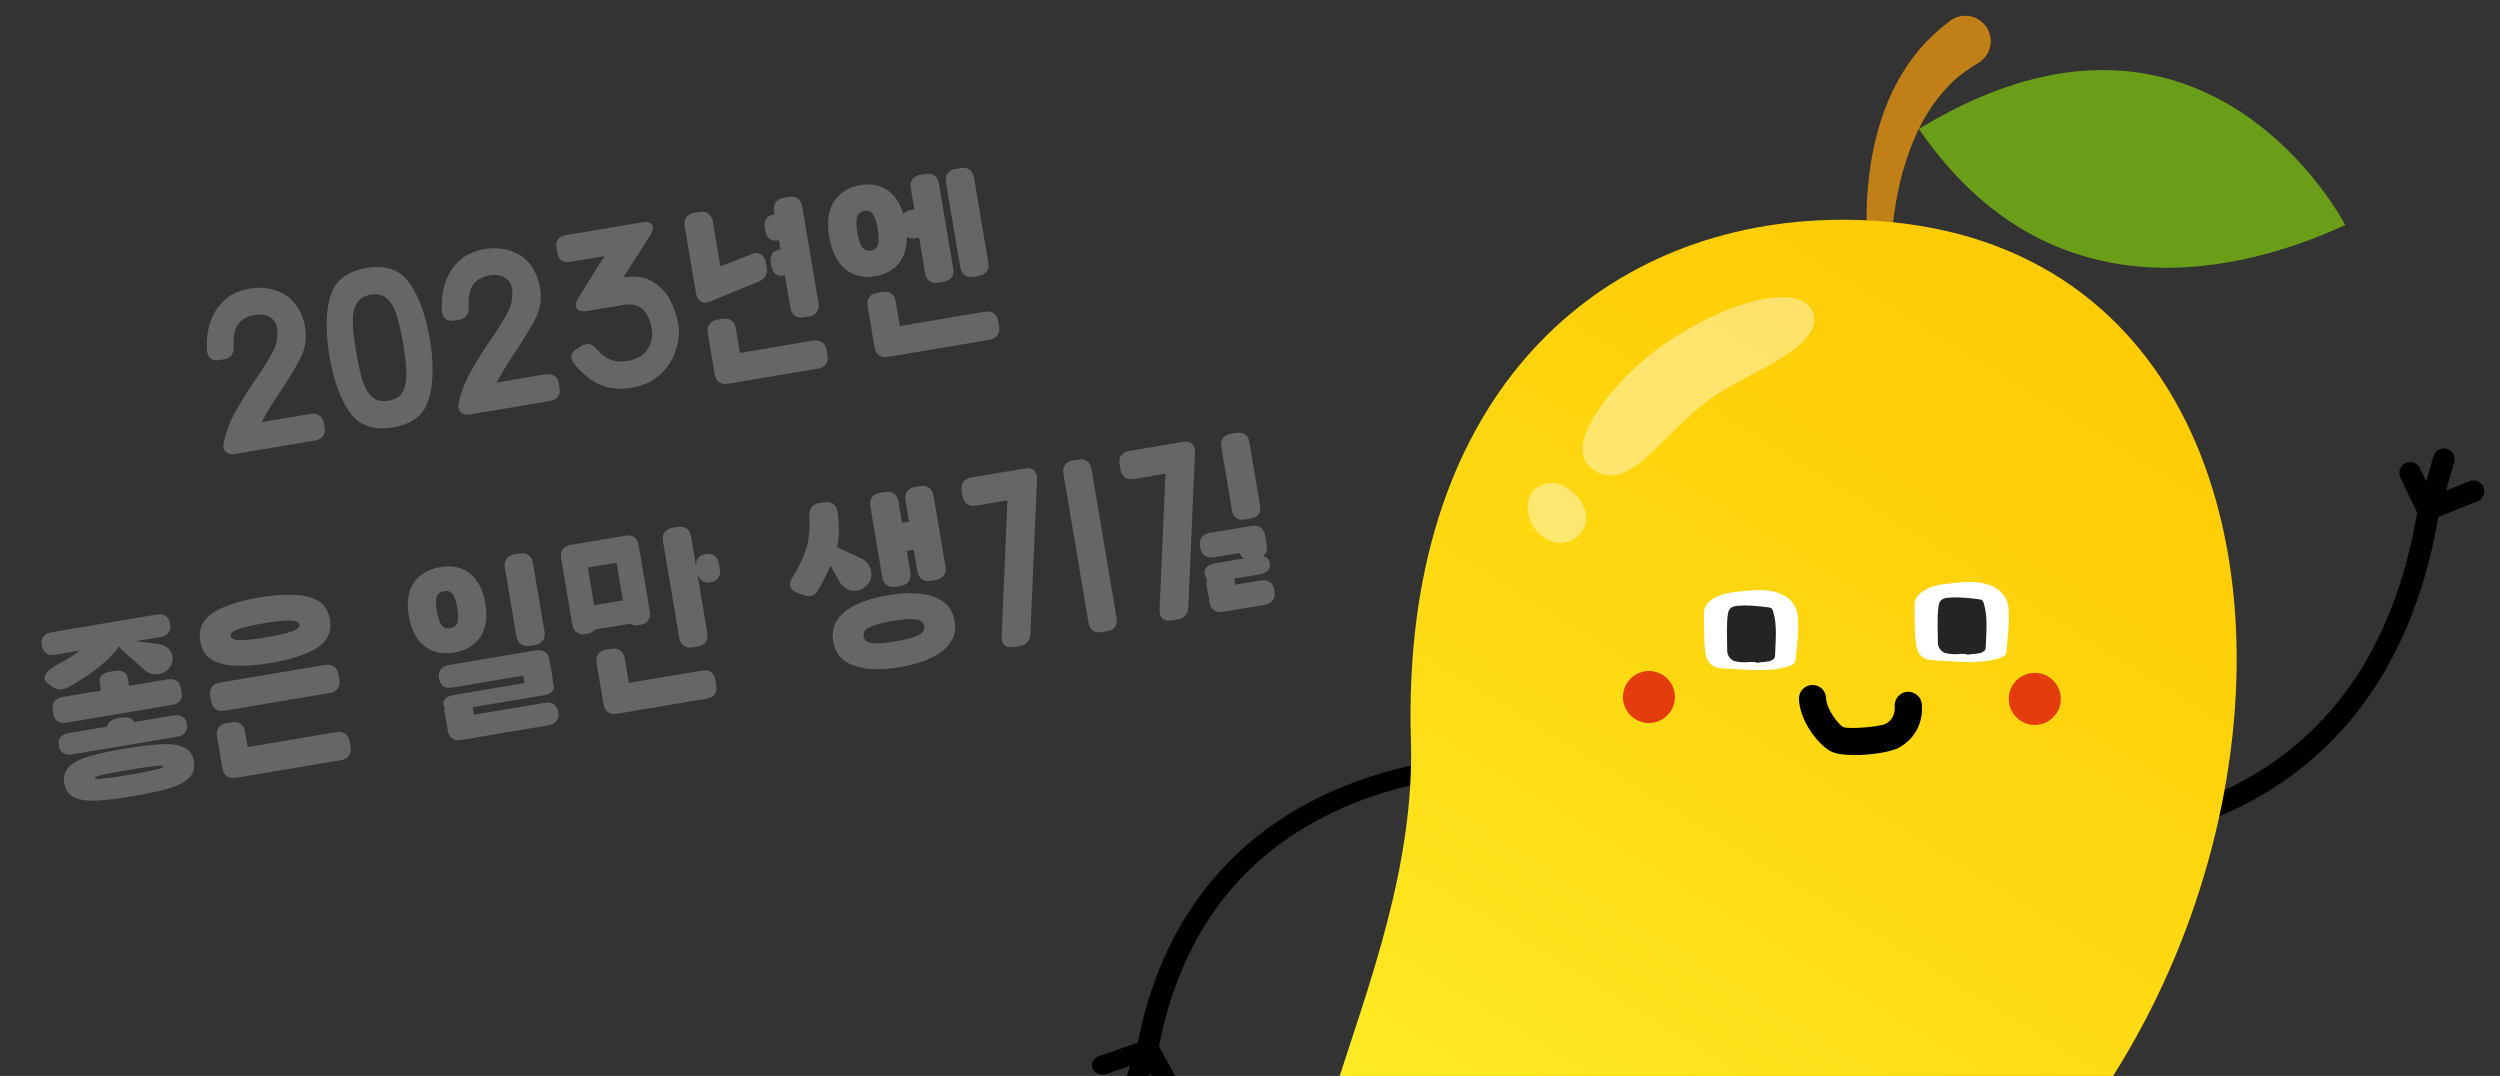 <svg width="158" height="68" viewBox="0 0 158 68" fill="none" xmlns="http://www.w3.org/2000/svg">
<rect x="0" y="0" width="158" height="68" fill="#333333" stroke="none"/>
<path d="M19.64 26.153C19.866 26.114 20.05 26.15 20.19 26.258C20.338 26.355 20.431 26.516 20.469 26.743L20.517 27.024C20.553 27.241 20.517 27.42 20.409 27.56C20.312 27.708 20.15 27.801 19.923 27.839L14.864 28.69C14.667 28.723 14.501 28.7 14.366 28.622C14.233 28.553 14.153 28.439 14.127 28.282C14.11 28.183 14.114 28.086 14.138 27.991C14.279 27.318 14.516 26.68 14.851 26.076C15.183 25.462 15.618 24.761 16.154 23.971C16.401 23.625 16.571 23.373 16.666 23.215C17.025 22.638 17.256 22.229 17.357 21.989C17.457 21.739 17.516 21.455 17.534 21.138C17.54 20.994 17.532 20.859 17.511 20.731C17.466 20.464 17.345 20.257 17.147 20.107C16.879 19.899 16.538 19.83 16.124 19.899C15.67 19.976 15.321 20.161 15.076 20.456C14.842 20.749 14.739 21.222 14.768 21.877C14.788 22.36 14.586 22.637 14.162 22.709L13.881 22.756C13.645 22.796 13.456 22.761 13.316 22.653C13.177 22.545 13.097 22.371 13.076 22.131C13.027 21.176 13.196 20.372 13.583 19.718C13.97 19.065 14.495 18.627 15.157 18.404C15.348 18.331 15.561 18.275 15.798 18.235C16.271 18.156 16.714 18.167 17.127 18.27C17.55 18.372 17.906 18.53 18.196 18.744C18.5 18.987 18.741 19.276 18.92 19.611C19.098 19.947 19.216 20.292 19.276 20.647C19.296 20.765 19.311 20.915 19.321 21.095C19.342 21.579 19.264 22.023 19.089 22.427C18.912 22.822 18.559 23.434 18.029 24.264C17.988 24.321 17.79 24.623 17.436 25.17C17.08 25.706 16.784 26.207 16.548 26.673L17.495 26.514L19.64 26.153ZM24.564 25.324C24.978 25.255 25.268 25.079 25.433 24.798C25.609 24.515 25.692 24.136 25.683 23.66C25.683 23.174 25.615 22.531 25.481 21.732C25.348 20.944 25.202 20.319 25.044 19.859C24.895 19.397 24.692 19.061 24.433 18.851C24.173 18.631 23.841 18.555 23.436 18.623C23.022 18.693 22.728 18.874 22.555 19.167C22.379 19.45 22.292 19.835 22.292 20.322C22.303 20.807 22.375 21.444 22.507 22.233C22.642 23.031 22.783 23.662 22.932 24.123C23.089 24.574 23.296 24.904 23.555 25.114C23.813 25.324 24.15 25.394 24.564 25.324ZM20.821 22.516C20.571 21.027 20.584 19.778 20.86 18.768C21.146 17.756 21.91 17.146 23.153 16.937C24.395 16.728 25.312 17.055 25.904 17.919C26.495 18.783 26.916 19.96 27.167 21.449C27.416 22.928 27.397 24.173 27.111 25.185C26.835 26.195 26.08 26.803 24.847 27.011C23.605 27.22 22.683 26.893 22.082 26.031C21.49 25.167 21.07 23.995 20.821 22.516ZM34.49 23.654C34.717 23.616 34.9 23.651 35.04 23.76C35.188 23.857 35.281 24.018 35.319 24.245L35.366 24.526C35.403 24.743 35.367 24.922 35.259 25.061C35.162 25.209 35 25.303 34.773 25.341L29.714 26.192C29.517 26.225 29.351 26.202 29.216 26.124C29.083 26.055 29.003 25.941 28.977 25.784C28.96 25.685 28.964 25.588 28.988 25.493C29.129 24.82 29.366 24.182 29.701 23.578C30.033 22.964 30.468 22.262 31.004 21.473C31.25 21.127 31.421 20.875 31.516 20.717C31.875 20.14 32.106 19.731 32.207 19.49C32.307 19.24 32.366 18.957 32.383 18.639C32.39 18.496 32.382 18.361 32.361 18.233C32.316 17.966 32.195 17.759 31.997 17.609C31.729 17.401 31.388 17.331 30.974 17.401C30.52 17.477 30.171 17.663 29.926 17.958C29.692 18.251 29.589 18.724 29.618 19.378C29.638 19.862 29.436 20.139 29.012 20.21L28.731 20.258C28.495 20.297 28.306 20.263 28.166 20.155C28.027 20.047 27.947 19.873 27.927 19.633C27.877 18.677 28.046 17.873 28.433 17.22C28.82 16.567 29.345 16.129 30.007 15.906C30.198 15.833 30.411 15.777 30.648 15.737C31.121 15.658 31.564 15.669 31.977 15.772C32.4 15.873 32.756 16.032 33.046 16.246C33.35 16.489 33.592 16.778 33.77 17.113C33.948 17.448 34.066 17.794 34.126 18.148C34.146 18.267 34.161 18.416 34.171 18.597C34.192 19.081 34.114 19.524 33.939 19.929C33.762 20.324 33.409 20.936 32.879 21.765C32.838 21.823 32.64 22.125 32.286 22.671C31.93 23.208 31.634 23.709 31.398 24.175L32.345 24.015L34.49 23.654ZM36.275 22.974C36.187 22.877 36.134 22.77 36.114 22.651C36.072 22.405 36.204 22.19 36.508 22.007L36.756 21.859C36.839 21.804 36.934 21.768 37.042 21.75C37.279 21.71 37.505 21.819 37.721 22.077C38.231 22.701 38.871 22.948 39.641 22.818C40.252 22.715 40.681 22.466 40.929 22.069C41.177 21.673 41.262 21.248 41.186 20.794C40.987 19.611 40.394 19.102 39.408 19.268L38.077 19.492L37.101 19.656C36.904 19.689 36.739 19.676 36.608 19.617C36.486 19.557 36.415 19.467 36.395 19.349C36.37 19.201 36.414 19.041 36.527 18.87L37.58 17.172L38.205 16.185L36.031 16.55C35.804 16.589 35.621 16.558 35.483 16.46C35.343 16.352 35.254 16.184 35.216 15.957L35.169 15.676C35.131 15.45 35.161 15.267 35.259 15.129C35.367 14.989 35.53 14.901 35.747 14.864L40.599 14.048C40.786 14.016 40.935 14.027 41.045 14.079C41.165 14.13 41.235 14.215 41.255 14.333C41.279 14.471 41.231 14.641 41.113 14.844L39.669 17.11L39.391 17.537C40.15 17.409 40.774 17.502 41.263 17.815C41.76 18.117 42.131 18.516 42.377 19.012C42.621 19.498 42.786 19.997 42.872 20.51C42.955 21.003 42.904 21.539 42.717 22.118C42.54 22.696 42.216 23.207 41.743 23.651C41.27 24.096 40.664 24.38 39.924 24.505C39.086 24.646 38.367 24.559 37.766 24.244C37.174 23.918 36.677 23.494 36.275 22.974ZM48.927 13.362C48.887 13.125 48.92 12.932 49.027 12.782C49.134 12.632 49.305 12.538 49.542 12.498L49.838 12.448C50.074 12.408 50.268 12.442 50.417 12.548C50.567 12.655 50.662 12.827 50.702 13.063L51.724 19.143C51.764 19.38 51.731 19.573 51.624 19.723C51.518 19.872 51.346 19.967 51.109 20.007L50.813 20.057C50.577 20.096 50.384 20.063 50.234 19.956C50.084 19.85 49.989 19.678 49.95 19.441L49.606 17.4L49.517 17.415C49.31 17.45 49.137 17.413 48.997 17.305C48.867 17.195 48.782 17.022 48.742 16.785L48.717 16.637C48.677 16.4 48.701 16.209 48.788 16.062C48.875 15.916 49.027 15.824 49.244 15.788L49.332 15.773L49.233 15.181L49.144 15.196C48.937 15.231 48.764 15.194 48.623 15.086C48.493 14.976 48.409 14.803 48.369 14.566L48.344 14.418C48.304 14.181 48.328 13.99 48.414 13.844C48.501 13.697 48.653 13.606 48.87 13.569L48.959 13.554L48.927 13.362ZM43.276 14.312C43.236 14.076 43.27 13.883 43.376 13.733C43.483 13.583 43.655 13.488 43.891 13.448L44.187 13.399C44.424 13.359 44.617 13.392 44.767 13.499C44.917 13.605 45.011 13.777 45.051 14.014L45.526 16.839L47.481 16.069C47.576 16.033 47.644 16.011 47.683 16.005C47.88 15.972 48.039 16.011 48.159 16.122C48.287 16.223 48.37 16.381 48.406 16.598L48.454 16.879C48.527 17.313 48.355 17.621 47.94 17.802L44.908 19.042C44.793 19.082 44.716 19.105 44.677 19.112C44.499 19.141 44.346 19.106 44.218 19.006C44.099 18.904 44.022 18.745 43.985 18.528L43.276 14.312ZM44.731 21.064C44.692 20.828 44.725 20.635 44.832 20.485C44.938 20.335 45.11 20.24 45.347 20.201L45.642 20.151C45.879 20.111 46.072 20.144 46.222 20.251C46.372 20.358 46.467 20.529 46.507 20.766L46.765 22.304L51.38 21.528C51.617 21.488 51.81 21.521 51.96 21.628C52.11 21.735 52.205 21.906 52.245 22.143L52.294 22.439C52.334 22.676 52.301 22.869 52.194 23.019C52.087 23.168 51.916 23.263 51.679 23.303L46.457 24.181L46.383 24.194L46.324 24.204L46.028 24.254C45.792 24.293 45.599 24.26 45.449 24.153C45.299 24.047 45.204 23.875 45.164 23.638L44.731 21.064ZM54.182 14.668C54.255 15.102 54.353 15.415 54.477 15.607C54.61 15.798 54.805 15.871 55.062 15.828C55.298 15.789 55.444 15.658 55.498 15.435C55.551 15.213 55.542 14.886 55.469 14.452C55.399 14.037 55.303 13.739 55.181 13.557C55.058 13.365 54.878 13.289 54.641 13.328C54.385 13.371 54.225 13.505 54.161 13.729C54.105 13.941 54.112 14.254 54.182 14.668ZM52.407 14.967C52.249 14.03 52.352 13.283 52.714 12.725C53.087 12.165 53.638 11.824 54.367 11.701C55.038 11.588 55.608 11.695 56.079 12.022C56.548 12.338 56.886 12.839 57.093 13.524C57.212 13.393 57.376 13.309 57.583 13.275L57.79 13.24L57.566 11.909C57.526 11.672 57.56 11.479 57.666 11.329C57.773 11.179 57.944 11.084 58.181 11.044L58.477 10.995C58.714 10.955 58.907 10.988 59.057 11.095C59.206 11.201 59.301 11.373 59.341 11.61L60.239 16.95C60.279 17.186 60.246 17.38 60.139 17.529C60.032 17.679 59.861 17.774 59.624 17.814L59.328 17.864C59.092 17.903 58.898 17.87 58.749 17.763C58.599 17.657 58.504 17.485 58.464 17.248L58.089 15.015L57.882 15.05C57.645 15.089 57.457 15.06 57.319 14.962C57.317 15.672 57.139 16.239 56.784 16.664C56.44 17.087 55.957 17.351 55.335 17.455C54.576 17.583 53.937 17.432 53.419 17.002C52.9 16.572 52.563 15.894 52.407 14.967ZM54.835 19.365C54.795 19.128 54.829 18.935 54.935 18.785C55.042 18.635 55.214 18.541 55.45 18.501L55.746 18.451C55.983 18.411 56.176 18.445 56.326 18.551C56.476 18.658 56.57 18.83 56.61 19.066L56.869 20.605L62.224 19.704C62.46 19.664 62.654 19.697 62.803 19.804C62.953 19.911 63.048 20.082 63.088 20.319L63.138 20.615C63.177 20.852 63.144 21.045 63.037 21.195C62.931 21.344 62.759 21.439 62.522 21.479L56.561 22.482L56.487 22.494L56.428 22.504L56.132 22.554C55.895 22.594 55.702 22.56 55.553 22.454C55.403 22.347 55.308 22.175 55.268 21.939L54.835 19.365ZM59.785 11.535C59.745 11.299 59.778 11.105 59.885 10.956C59.992 10.806 60.163 10.711 60.4 10.671L60.696 10.621C60.933 10.582 61.126 10.615 61.276 10.722C61.425 10.828 61.52 11 61.56 11.237L62.458 16.577C62.498 16.813 62.465 17.006 62.358 17.156C62.251 17.306 62.08 17.401 61.843 17.441L61.547 17.49C61.31 17.53 61.117 17.497 60.968 17.39C60.818 17.284 60.723 17.112 60.683 16.875L59.785 11.535Z" fill="#666666"/>
<path d="M8.158 48.974C8.908 48.848 9.458 48.74 9.808 48.651C10.169 48.569 10.345 48.499 10.335 48.44C10.325 48.381 10.136 48.372 9.768 48.414C9.41 48.454 8.856 48.537 8.106 48.663C7.386 48.784 6.851 48.884 6.499 48.964C6.147 49.043 5.976 49.113 5.986 49.172C5.996 49.231 6.175 49.241 6.524 49.203C6.884 49.173 7.429 49.096 8.158 48.974ZM4.063 49.495C3.99 49.061 4.098 48.709 4.387 48.437C4.676 48.165 5.092 47.953 5.634 47.801C6.184 47.638 6.933 47.476 7.88 47.317C8.836 47.156 9.601 47.063 10.175 47.037C10.757 47 11.229 47.063 11.591 47.225C11.963 47.386 12.185 47.683 12.258 48.117C12.333 48.56 12.221 48.919 11.922 49.192C11.633 49.464 11.207 49.678 10.646 49.833C10.095 49.997 9.341 50.159 8.385 50.32C7.438 50.479 6.678 50.571 6.104 50.597C5.542 50.631 5.08 50.566 4.718 50.404C4.356 50.242 4.138 49.939 4.063 49.495ZM3.001 43.179C2.894 43.086 2.833 42.994 2.818 42.906C2.793 42.758 2.863 42.599 3.027 42.429C3.191 42.26 3.436 42.092 3.763 41.925C4.23 41.684 4.661 41.414 5.057 41.114L3.503 41.376C3.267 41.416 3.074 41.387 2.926 41.29C2.778 41.193 2.686 41.037 2.649 40.82L2.639 40.76C2.603 40.544 2.639 40.365 2.747 40.225C2.855 40.085 3.028 39.995 3.265 39.956L9.891 38.841C10.128 38.801 10.32 38.829 10.469 38.926C10.617 39.023 10.709 39.18 10.745 39.397L10.755 39.456C10.792 39.673 10.756 39.851 10.648 39.991C10.54 40.131 10.367 40.221 10.13 40.261L8.577 40.522L9.99 40.695L10.087 40.724C10.138 40.726 10.217 40.748 10.326 40.791C10.489 40.855 10.616 40.95 10.709 41.076C10.809 41.191 10.872 41.322 10.897 41.471C10.931 41.678 10.899 41.876 10.799 42.065C10.722 42.21 10.615 42.329 10.479 42.423C10.352 42.515 10.205 42.575 10.038 42.604C9.811 42.642 9.605 42.621 9.419 42.541C9.331 42.504 9.246 42.448 9.162 42.371L9.145 42.358L7.712 41.078C7.628 41.001 7.57 40.925 7.537 40.849C6.851 41.776 5.765 42.643 4.278 43.451C4.177 43.508 4.071 43.547 3.963 43.565C3.726 43.605 3.487 43.538 3.245 43.366L3.001 43.179ZM3.709 47.121C3.673 46.904 3.71 46.731 3.82 46.601C3.928 46.461 4.1 46.371 4.337 46.331L6.778 45.92C6.806 45.784 6.873 45.671 6.979 45.582C7.086 45.493 7.233 45.433 7.421 45.402L7.716 45.352C8.101 45.287 8.36 45.38 8.494 45.632L10.964 45.216C11.201 45.176 11.393 45.205 11.541 45.302C11.688 45.389 11.779 45.541 11.816 45.757C11.852 45.974 11.816 46.153 11.708 46.293C11.6 46.433 11.427 46.523 11.19 46.562L4.564 47.677C4.327 47.717 4.134 47.688 3.986 47.592C3.838 47.495 3.746 47.338 3.709 47.121ZM3.329 44.858C3.292 44.641 3.328 44.462 3.436 44.323C3.545 44.183 3.717 44.093 3.954 44.053L6.38 43.645L6.298 43.157C6.266 42.969 6.306 42.816 6.418 42.695C6.529 42.575 6.704 42.495 6.94 42.456L7.236 42.406C7.473 42.366 7.663 42.385 7.808 42.462C7.953 42.539 8.041 42.671 8.073 42.858L8.155 43.346L10.581 42.938C10.817 42.898 11.01 42.927 11.158 43.024C11.306 43.12 11.398 43.277 11.435 43.494L11.48 43.761C11.516 43.977 11.48 44.156 11.372 44.296C11.262 44.426 11.089 44.511 10.852 44.55L4.225 45.665C3.988 45.705 3.797 45.682 3.65 45.595C3.502 45.498 3.41 45.341 3.374 45.124L3.329 44.858ZM15.21 49.111L14.914 49.16C14.678 49.2 14.485 49.167 14.335 49.06C14.185 48.954 14.09 48.782 14.05 48.545L13.717 46.563C13.677 46.327 13.71 46.133 13.817 45.983C13.924 45.834 14.095 45.739 14.332 45.699L14.628 45.649C14.865 45.61 15.058 45.643 15.208 45.75C15.357 45.856 15.452 46.028 15.492 46.265L15.651 47.211L21.243 46.271C21.479 46.231 21.672 46.264 21.822 46.371C21.972 46.477 22.067 46.649 22.107 46.886L22.156 47.182C22.196 47.418 22.163 47.611 22.056 47.761C21.95 47.911 21.778 48.006 21.541 48.046L15.343 49.088L15.269 49.101L15.21 49.111ZM12.655 40.521C12.529 39.771 12.789 39.18 13.436 38.746C14.093 38.311 15.072 37.984 16.374 37.765C17.706 37.541 18.753 37.528 19.516 37.724C20.277 37.91 20.722 38.383 20.85 39.142C20.977 39.901 20.713 40.499 20.056 40.934C19.397 41.359 18.402 41.683 17.071 41.907C15.769 42.126 14.737 42.138 13.974 41.941C13.22 41.744 12.781 41.27 12.655 40.521ZM13.286 44.004C13.247 43.767 13.28 43.574 13.387 43.425C13.493 43.275 13.665 43.18 13.902 43.14L20.528 42.025C20.765 41.986 20.958 42.019 21.108 42.126C21.258 42.232 21.353 42.404 21.392 42.641L21.442 42.936C21.482 43.173 21.449 43.366 21.342 43.516C21.235 43.666 21.064 43.761 20.827 43.8L14.2 44.915C13.963 44.955 13.77 44.922 13.62 44.815C13.471 44.708 13.376 44.537 13.336 44.3L13.286 44.004ZM14.578 40.197C14.606 40.365 14.803 40.453 15.17 40.463C15.535 40.462 16.077 40.401 16.797 40.28C17.547 40.154 18.094 40.032 18.439 39.913C18.792 39.782 18.955 39.633 18.927 39.465C18.898 39.298 18.697 39.215 18.322 39.217C17.955 39.208 17.397 39.267 16.648 39.393C15.928 39.514 15.396 39.639 15.053 39.767C14.708 39.886 14.55 40.029 14.578 40.197ZM31.91 35.897C31.871 35.66 31.904 35.467 32.011 35.318C32.117 35.168 32.289 35.073 32.526 35.033L32.822 34.983C33.058 34.944 33.251 34.977 33.401 35.084C33.551 35.19 33.646 35.362 33.685 35.599L34.41 39.903C34.45 40.14 34.416 40.333 34.309 40.483C34.203 40.633 34.031 40.727 33.794 40.767L33.499 40.817C33.262 40.857 33.069 40.823 32.919 40.717C32.769 40.61 32.674 40.438 32.635 40.202L31.91 35.897ZM25.834 38.927C25.686 38.05 25.796 37.346 26.164 36.818C26.541 36.288 27.095 35.962 27.824 35.839C28.584 35.712 29.21 35.849 29.704 36.253C30.208 36.655 30.53 37.275 30.671 38.114C30.82 39.001 30.717 39.713 30.361 40.249C30.005 40.786 29.462 41.116 28.733 41.238C27.973 41.366 27.337 41.23 26.823 40.829C26.31 40.429 25.98 39.795 25.834 38.927ZM28.261 45.942L28.102 44.995C28.084 44.886 28.082 44.785 28.097 44.692C28.059 44.647 28.034 44.591 28.022 44.522C27.997 44.374 28.043 44.25 28.157 44.149C28.271 44.039 28.446 43.964 28.682 43.924L33.15 43.172L33.07 42.699L28.603 43.45C28.366 43.49 28.174 43.462 28.026 43.365C27.876 43.258 27.782 43.092 27.744 42.865C27.706 42.638 27.741 42.455 27.849 42.315C27.956 42.165 28.127 42.07 28.364 42.031L33.867 41.105C34.103 41.065 34.296 41.098 34.446 41.205C34.594 41.302 34.687 41.464 34.725 41.69C34.739 41.769 34.743 41.824 34.738 41.856C34.755 41.893 34.77 41.952 34.783 42.031L34.942 42.977C34.954 43.046 34.956 43.122 34.95 43.204C34.98 43.26 34.998 43.308 35.004 43.347C35.029 43.495 34.985 43.624 34.872 43.734C34.757 43.835 34.581 43.905 34.344 43.945L29.877 44.696L29.957 45.17L34.424 44.418C34.661 44.378 34.853 44.407 35.001 44.504C35.151 44.61 35.245 44.777 35.283 45.004C35.321 45.231 35.286 45.414 35.178 45.554C35.071 45.704 34.9 45.798 34.663 45.838L29.16 46.764C28.923 46.804 28.73 46.77 28.581 46.664C28.432 46.567 28.339 46.405 28.301 46.178L28.281 46.06L28.261 45.942ZM27.609 38.629C27.675 39.023 27.77 39.311 27.891 39.494C28.023 39.674 28.217 39.743 28.474 39.7C28.71 39.66 28.857 39.539 28.915 39.337C28.97 39.125 28.964 38.816 28.896 38.412C28.83 38.018 28.736 37.734 28.616 37.562C28.496 37.389 28.317 37.323 28.081 37.363C27.824 37.406 27.662 37.529 27.595 37.733C27.538 37.936 27.543 38.234 27.609 38.629ZM41.903 34.216C41.864 33.979 41.897 33.786 42.004 33.636C42.11 33.487 42.282 33.392 42.519 33.352L42.814 33.302C43.051 33.263 43.244 33.296 43.394 33.403C43.544 33.509 43.639 33.681 43.678 33.917L44.009 35.885C43.97 35.648 43.998 35.456 44.095 35.308C44.202 35.158 44.373 35.063 44.61 35.023C44.837 34.985 45.02 35.02 45.16 35.129C45.31 35.235 45.404 35.407 45.444 35.643L45.494 35.939C45.534 36.176 45.5 36.369 45.394 36.519C45.297 36.667 45.135 36.76 44.908 36.798C44.682 36.837 44.493 36.802 44.343 36.696C44.194 36.589 44.099 36.417 44.059 36.181L44.701 39.997C44.741 40.234 44.708 40.427 44.601 40.577C44.494 40.727 44.323 40.821 44.086 40.861L43.79 40.911C43.553 40.951 43.36 40.917 43.211 40.811C43.061 40.704 42.966 40.532 42.926 40.296L41.903 34.216ZM35.461 35.254C35.423 35.027 35.458 34.844 35.566 34.704C35.675 34.564 35.847 34.474 36.084 34.434L39.501 33.86C39.738 33.82 39.93 33.848 40.078 33.945C40.226 34.042 40.319 34.204 40.358 34.431L41.064 38.632C41.104 38.868 41.071 39.061 40.964 39.211C40.857 39.361 40.686 39.456 40.449 39.495L40.39 39.505C40.173 39.542 39.986 39.513 39.828 39.417L37.594 39.793C37.486 39.933 37.318 40.022 37.091 40.06L37.032 40.07C36.795 40.11 36.602 40.077 36.452 39.97C36.303 39.864 36.208 39.692 36.168 39.455L35.461 35.254ZM37.708 41.919C37.668 41.682 37.702 41.489 37.808 41.339C37.915 41.189 38.087 41.095 38.323 41.055L38.619 41.005C38.856 40.965 39.049 40.999 39.199 41.105C39.349 41.212 39.443 41.383 39.483 41.62L39.742 43.159L44.357 42.382C44.594 42.342 44.787 42.376 44.937 42.482C45.087 42.589 45.181 42.761 45.221 42.997L45.271 43.293C45.311 43.53 45.277 43.723 45.171 43.873C45.064 44.023 44.892 44.117 44.656 44.157L39.434 45.036L39.36 45.048L39.301 45.058L39.005 45.108C38.768 45.148 38.575 45.114 38.425 45.008C38.276 44.901 38.181 44.729 38.141 44.493L37.708 41.919ZM37.147 35.868L37.547 38.25L39.367 37.944L38.966 35.562L37.147 35.868ZM51.147 32.661C51.114 32.16 51.324 31.871 51.777 31.794L52.073 31.745C52.31 31.705 52.504 31.743 52.655 31.86C52.815 31.965 52.91 32.141 52.942 32.389C53.05 33.274 53.036 34.006 52.901 34.587L54.401 35.277L54.451 35.3C54.517 35.329 54.609 35.395 54.727 35.496C54.907 35.659 55.017 35.863 55.059 36.11C55.085 36.268 55.076 36.426 55.032 36.586C54.986 36.736 54.907 36.866 54.794 36.976C54.633 37.165 54.424 37.281 54.168 37.325C53.832 37.381 53.544 37.293 53.302 37.059C53.254 37.017 53.192 36.951 53.117 36.862L53.075 36.794L52.488 35.751C52.351 36.079 52.108 36.566 51.761 37.212C51.633 37.477 51.456 37.629 51.229 37.667C51.081 37.692 50.925 37.672 50.763 37.608L50.405 37.471C50.123 37.366 49.965 37.21 49.931 37.003C49.907 36.865 49.952 36.705 50.063 36.524C50.471 35.878 50.768 35.26 50.953 34.671C51.136 34.072 51.201 33.402 51.147 32.661ZM52.656 40.545C52.528 39.786 52.768 39.162 53.376 38.675C53.991 38.176 54.896 37.826 56.089 37.625C57.322 37.418 58.306 37.45 59.041 37.722C59.775 37.983 60.205 38.494 60.333 39.254C60.459 40.003 60.214 40.622 59.596 41.111C58.98 41.611 58.066 41.962 56.853 42.166C55.66 42.367 54.691 42.332 53.946 42.062C53.212 41.8 52.782 41.294 52.656 40.545ZM54.579 40.221C54.619 40.458 54.8 40.6 55.122 40.647C55.453 40.683 55.938 40.647 56.579 40.539C57.24 40.428 57.721 40.301 58.021 40.16C58.32 40.008 58.45 39.814 58.41 39.577C58.367 39.321 58.18 39.175 57.85 39.139C57.519 39.103 57.024 39.141 56.363 39.252C55.722 39.36 55.252 39.49 54.953 39.641C54.662 39.782 54.538 39.975 54.579 40.221ZM55.008 32.011C54.968 31.775 55.002 31.582 55.108 31.432C55.215 31.282 55.386 31.187 55.623 31.148L55.919 31.098C56.156 31.058 56.349 31.091 56.499 31.198C56.648 31.305 56.743 31.476 56.783 31.713L57.007 33.044L57.451 32.97L57.227 31.638C57.187 31.402 57.22 31.208 57.327 31.059C57.434 30.909 57.605 30.814 57.842 30.774L58.138 30.724C58.374 30.685 58.568 30.718 58.718 30.825C58.867 30.931 58.962 31.103 59.002 31.34L59.751 35.792C59.791 36.029 59.757 36.222 59.651 36.372C59.544 36.522 59.372 36.616 59.136 36.656L58.84 36.706C58.603 36.746 58.41 36.712 58.26 36.606C58.11 36.499 58.016 36.327 57.976 36.091L57.749 34.745L57.306 34.819L57.532 36.165C57.572 36.402 57.538 36.595 57.432 36.745C57.325 36.895 57.154 36.99 56.917 37.029L56.621 37.079C56.384 37.119 56.191 37.086 56.041 36.979C55.892 36.872 55.797 36.701 55.757 36.464L55.008 32.011ZM60.777 31.041C60.737 30.804 60.771 30.611 60.877 30.461C60.984 30.312 61.156 30.217 61.392 30.177L64.75 29.612C65.204 29.536 65.464 29.695 65.53 30.089C65.538 30.139 65.541 30.214 65.538 30.316L65.121 40.045C65.105 40.494 64.876 40.756 64.432 40.83L64.092 40.888C63.638 40.964 63.378 40.805 63.312 40.41C63.303 40.361 63.301 40.285 63.304 40.184L63.673 31.619L61.691 31.952C61.454 31.992 61.261 31.958 61.111 31.852C60.962 31.745 60.867 31.573 60.827 31.337L60.777 31.041ZM67.212 29.959C67.172 29.722 67.205 29.529 67.312 29.379C67.419 29.229 67.59 29.134 67.827 29.095L68.123 29.045C68.359 29.005 68.553 29.038 68.703 29.145C68.852 29.252 68.947 29.423 68.987 29.66L70.564 39.038C70.604 39.275 70.571 39.468 70.464 39.618C70.358 39.768 70.186 39.862 69.949 39.902L69.653 39.952C69.417 39.992 69.224 39.958 69.074 39.852C68.924 39.745 68.829 39.573 68.79 39.337L67.212 29.959ZM70.759 29.362C70.719 29.125 70.753 28.932 70.859 28.782C70.966 28.632 71.138 28.538 71.374 28.498L74.732 27.933C75.186 27.857 75.446 28.016 75.512 28.41C75.52 28.459 75.523 28.535 75.52 28.637L75.103 38.366C75.087 38.815 74.858 39.077 74.414 39.151L74.073 39.208C73.62 39.285 73.36 39.126 73.293 38.731C73.285 38.682 73.283 38.606 73.286 38.504L73.655 29.939L71.673 30.273C71.436 30.313 71.243 30.279 71.093 30.173C70.943 30.066 70.849 29.894 70.809 29.658L70.759 29.362ZM76.424 37.992C76.414 37.932 76.411 37.852 76.414 37.75C76.378 37.655 76.355 37.577 76.344 37.518L76.267 37.06C76.237 36.882 76.248 36.733 76.299 36.613C76.216 36.546 76.163 36.438 76.138 36.29C76.108 36.113 76.149 35.964 76.261 35.844C76.372 35.724 76.546 35.644 76.783 35.604L78.647 35.29C78.504 35.223 78.403 35.108 78.346 34.946L76.718 35.219C76.482 35.259 76.288 35.226 76.139 35.119C75.989 35.013 75.894 34.841 75.854 34.604L75.844 34.545C75.805 34.308 75.838 34.115 75.945 33.965C76.051 33.816 76.223 33.721 76.46 33.681L78.664 33.31L78.738 33.298L78.797 33.288L79.093 33.238C79.329 33.198 79.522 33.232 79.672 33.338C79.822 33.445 79.917 33.617 79.957 33.853L80.054 34.43C80.108 34.755 80.027 34.997 79.811 35.156C80.059 35.185 80.205 35.332 80.25 35.599C80.282 35.786 80.242 35.94 80.13 36.06C80.019 36.18 79.844 36.26 79.608 36.3L77.995 36.571C78.012 36.609 78.028 36.672 78.043 36.761L78.075 36.953L79.672 36.685C79.909 36.645 80.102 36.678 80.252 36.785C80.402 36.891 80.497 37.063 80.536 37.3L80.546 37.359C80.586 37.596 80.553 37.789 80.446 37.939C80.34 38.088 80.168 38.183 79.931 38.223L77.298 38.666C77.061 38.706 76.868 38.672 76.719 38.566C76.569 38.459 76.474 38.287 76.434 38.051L76.424 37.992ZM77.186 28.235C77.148 28.008 77.183 27.825 77.291 27.685C77.4 27.545 77.572 27.455 77.809 27.415L78.105 27.366C78.341 27.326 78.534 27.354 78.682 27.451C78.83 27.548 78.923 27.709 78.961 27.936L79.638 31.96C79.676 32.187 79.641 32.37 79.533 32.51C79.425 32.65 79.252 32.74 79.015 32.779L78.72 32.829C78.483 32.869 78.29 32.841 78.142 32.744C77.994 32.647 77.901 32.485 77.863 32.258L77.186 28.235Z" fill="#666666"/>
<path d="M153.428 32.888C153.175 32.888 152.929 32.745 152.814 32.498L151.707 30.184C151.546 29.846 151.684 29.433 152.022 29.266C152.361 29.099 152.768 29.243 152.935 29.587L154.042 31.901C154.202 32.24 154.065 32.653 153.726 32.819C153.629 32.865 153.531 32.888 153.434 32.888H153.428Z" fill="black"/>
<path d="M131.183 53.474C130.89 53.474 130.718 53.468 130.684 53.462C130.311 53.439 130.018 53.118 130.041 52.739C130.064 52.36 130.385 52.073 130.758 52.09C130.804 52.09 135.468 52.308 140.481 49.989C147.164 46.901 151.294 40.999 152.757 32.452C152.757 32.429 152.768 32.4 152.774 32.377L153.795 28.835C153.898 28.474 154.277 28.261 154.638 28.37C155 28.474 155.206 28.858 155.103 29.22L154.093 32.722C153.244 37.664 151.489 41.838 148.879 45.115C146.78 47.756 144.124 49.823 140.997 51.264C136.603 53.278 132.565 53.474 131.188 53.474H131.183Z" fill="black"/>
<path d="M153.428 32.888C153.158 32.888 152.9 32.722 152.797 32.458C152.659 32.108 152.831 31.706 153.181 31.568L156.078 30.408C156.428 30.271 156.824 30.443 156.961 30.793C157.099 31.143 156.927 31.545 156.577 31.683L153.68 32.842C153.6 32.877 153.514 32.888 153.428 32.888Z" fill="black"/>
<path d="M72.581 65.707C72.484 65.707 72.38 65.724 72.288 65.764C71.95 65.907 71.807 66.263 71.973 66.562L73.08 68.582C73.241 68.881 73.648 69.007 73.992 68.864C74.331 68.72 74.474 68.364 74.308 68.066L73.201 66.045C73.086 65.833 72.839 65.707 72.587 65.707H72.581Z" fill="black"/>
<path d="M94.826 47.733C93.444 47.733 89.405 47.9 85.017 49.662C81.885 50.913 79.235 52.722 77.136 55.029C74.526 57.894 72.77 61.533 71.921 65.85L70.912 68.91C70.808 69.225 71.015 69.558 71.376 69.65C71.738 69.742 72.116 69.558 72.22 69.243L73.241 66.154C73.241 66.154 73.252 66.108 73.258 66.091C74.726 58.605 78.874 53.445 85.585 50.753C90.599 48.743 95.21 48.939 95.256 48.939C95.635 48.956 95.951 48.703 95.974 48.37C95.996 48.037 95.704 47.756 95.331 47.739C95.297 47.739 95.124 47.727 94.832 47.727L94.826 47.733Z" fill="black"/>
<path d="M72.581 65.707C72.495 65.707 72.415 65.718 72.329 65.747L69.432 66.757C69.082 66.877 68.91 67.228 69.047 67.538C69.185 67.848 69.581 67.997 69.931 67.871L72.828 66.86C73.178 66.74 73.35 66.39 73.212 66.08C73.109 65.844 72.851 65.701 72.581 65.701V65.707Z" fill="black"/>
<path d="M125.171 3.882C125.119 3.922 125.068 3.951 125.016 3.985L124.993 3.997C124.448 4.318 123.926 4.685 123.444 5.127C122.974 5.575 122.544 6.08 122.154 6.626C121.385 7.734 120.8 9.031 120.387 10.403C119.963 11.775 119.71 13.227 119.567 14.697C119.435 16.16 119.4 17.676 119.509 19.128V19.151C119.521 19.266 119.492 19.375 119.441 19.467C119.354 19.611 119.2 19.714 119.022 19.725C118.746 19.748 118.506 19.559 118.46 19.295C118.156 17.739 118.006 16.206 117.966 14.639C117.938 13.072 118.018 11.488 118.31 9.909C118.592 8.325 119.079 6.74 119.871 5.242C120.272 4.502 120.754 3.784 121.316 3.112C121.884 2.452 122.538 1.85 123.244 1.316C123.943 0.788 124.942 0.925 125.481 1.626C125.481 1.626 125.481 1.631 125.487 1.637C126.02 2.349 125.877 3.354 125.171 3.882Z" fill="#C18017"/>
<g style="mix-blend-mode:multiply" opacity="0.33">
<path d="M125.171 3.882C125.119 3.922 125.068 3.951 125.016 3.985L124.993 3.997C124.448 4.318 123.926 4.685 123.444 5.127C122.974 5.575 122.544 6.08 122.154 6.626C121.385 7.734 120.8 9.031 120.387 10.403C119.963 11.775 119.71 13.227 119.567 14.697C119.435 16.161 119.4 17.676 119.509 19.128V19.151C119.521 19.266 119.492 19.375 119.441 19.467C117.662 7.831 123.117 3.095 125.481 1.62C125.481 1.62 125.481 1.626 125.487 1.631C126.02 2.343 125.877 3.348 125.171 3.876V3.882Z" fill="#C18017"/>
</g>
<path d="M94.7 87.285C89.635 86.745 86.469 85.528 84.627 83.754C77.652 77.061 89.641 62.463 89.17 46.815C88.534 25.426 100.557 14.645 114.909 13.928C116.108 13.864 117.324 13.876 118.546 13.956C158.281 16.551 143.43 92.469 94.7 87.279V87.285Z" fill="url(#paint0_linear_152_1645)"/>
<path d="M148.225 14.22C141.927 17.108 129.685 20.431 121.276 8.147C136.684 -1.245 145.357 9.697 147.617 13.21C148.019 13.83 148.219 14.22 148.219 14.22H148.225Z" fill="#6A9E18"/>
<g style="mix-blend-mode:multiply" opacity="0.19">
<path d="M148.225 14.22C141.927 17.108 129.685 20.431 121.276 8.147C121.276 8.147 135.812 17.527 147.617 13.21C148.019 13.83 148.219 14.22 148.219 14.22H148.225Z" fill="#6A9E18"/>
</g>
<g opacity="0.4">
<path d="M100.115 27.722C100.476 26.379 101.974 24.392 103.809 22.82C105.645 21.247 107.813 20.076 109.603 19.421C111.398 18.767 112.821 18.623 113.693 18.945C114.57 19.266 114.897 20.064 114.507 20.851C114.117 21.637 113.004 22.423 111.725 23.135C110.446 23.847 109.006 24.484 107.635 25.552C106.264 26.62 104.968 28.124 103.93 29.013C102.886 29.903 102.1 30.184 101.314 29.978C100.528 29.765 99.748 29.065 100.109 27.722H100.115Z" fill="white"/>
<path d="M97.006 33.422C96.541 32.779 96.392 31.861 96.736 31.247C97.081 30.632 97.918 30.334 98.704 30.644C99.484 30.954 100.213 31.884 100.253 32.676C100.299 33.468 99.662 34.123 98.956 34.272C98.251 34.421 97.471 34.059 97.006 33.416V33.422Z" fill="white"/>
</g>
<path d="M105.857 44.059C105.857 43.152 105.129 42.412 104.222 42.406C103.316 42.406 102.576 43.135 102.57 44.042C102.57 44.949 103.299 45.69 104.205 45.695C105.111 45.695 105.851 44.966 105.857 44.059Z" fill="#E53C0E"/>
<path d="M126.955 44.163C126.955 43.255 127.695 42.521 128.607 42.526C129.513 42.526 130.248 43.267 130.242 44.18C130.242 45.087 129.502 45.822 128.59 45.816C127.684 45.816 126.949 45.075 126.955 44.163Z" fill="#E53C0E"/>
<path d="M113.635 39.088C113.601 38.422 113.297 37.9 112.66 37.59C111.806 37.176 110.905 37.28 110.022 37.372C109.408 37.435 108.771 37.504 108.226 37.871C107.888 38.095 107.681 38.365 107.687 38.789C107.704 39.593 107.675 40.397 107.773 41.195C107.853 41.849 108.18 42.194 108.828 42.239C109.494 42.285 110.165 42.314 110.83 42.349C111.593 42.349 112.356 42.349 113.09 42.09C113.297 42.016 113.463 41.929 113.486 41.694C113.572 40.827 113.676 39.961 113.635 39.094V39.088Z" fill="white"/>
<path d="M109.551 41.757C109.316 41.62 109.167 41.413 109.161 41.143C109.161 40.368 109.098 39.593 109.201 38.818C109.247 38.462 109.442 38.319 109.786 38.29C110.458 38.227 111.117 38.301 111.783 38.388C111.937 38.405 112.006 38.456 112.064 38.646C112.339 39.57 112.207 40.5 112.184 41.43C112.184 41.62 112.046 41.706 111.886 41.769C111.794 41.82 111.679 41.786 111.588 41.832C111.427 41.849 111.261 41.838 111.1 41.884C111.043 41.884 110.98 41.895 110.934 41.838C110.825 41.838 110.71 41.838 110.601 41.838C110.245 41.878 109.895 41.861 109.551 41.763V41.757Z" fill="#242424"/>
<path d="M126.949 38.577C126.915 37.911 126.611 37.389 125.974 37.079C125.119 36.666 124.219 36.769 123.335 36.861C122.722 36.924 122.085 36.993 121.54 37.36C121.202 37.584 120.995 37.854 121.001 38.279C121.018 39.082 120.989 39.886 121.087 40.684C121.167 41.338 121.494 41.683 122.142 41.729C122.808 41.775 123.479 41.803 124.144 41.838C124.907 41.838 125.67 41.838 126.404 41.579C126.611 41.505 126.777 41.419 126.8 41.183C126.886 40.316 126.989 39.45 126.949 38.583V38.577Z" fill="white"/>
<path d="M122.865 41.246C122.63 41.109 122.481 40.902 122.475 40.632C122.475 39.857 122.412 39.082 122.515 38.307C122.561 37.951 122.756 37.808 123.1 37.779C123.771 37.716 124.431 37.791 125.096 37.877C125.251 37.894 125.32 37.946 125.378 38.135C125.653 39.059 125.521 39.989 125.498 40.919C125.498 41.109 125.36 41.195 125.2 41.258C125.108 41.309 124.993 41.275 124.901 41.321C124.741 41.338 124.574 41.327 124.414 41.373C124.356 41.373 124.293 41.384 124.247 41.327C124.139 41.327 124.024 41.327 123.915 41.327C123.559 41.367 123.209 41.35 122.865 41.252V41.246Z" fill="#242424"/>
<path d="M117.209 47.722C116.584 47.722 116.01 47.653 115.678 47.469C114.903 47.05 113.744 45.557 113.693 44.18C113.676 43.703 114.048 43.307 114.519 43.29C115.018 43.279 115.391 43.646 115.408 44.117C115.437 44.84 116.194 45.787 116.492 45.953C116.894 46.097 118.769 45.936 119.165 45.747C119.314 45.672 119.796 45.38 119.745 44.645C119.71 44.168 120.066 43.761 120.542 43.721C121.007 43.692 121.425 44.042 121.465 44.518C121.569 45.965 120.737 46.901 119.922 47.297C119.458 47.521 118.265 47.722 117.215 47.722H117.209Z" fill="black"/>
<defs>
<linearGradient id="paint0_linear_152_1645" x1="132.697" y1="16.155" x2="86.471" y2="91.296" gradientUnits="userSpaceOnUse">
<stop offset="0.07" stop-color="#FECC05"/>
<stop offset="0.49" stop-color="#FEDC15"/>
<stop offset="0.97" stop-color="#FFF52D"/>
</linearGradient>
</defs>
</svg>
